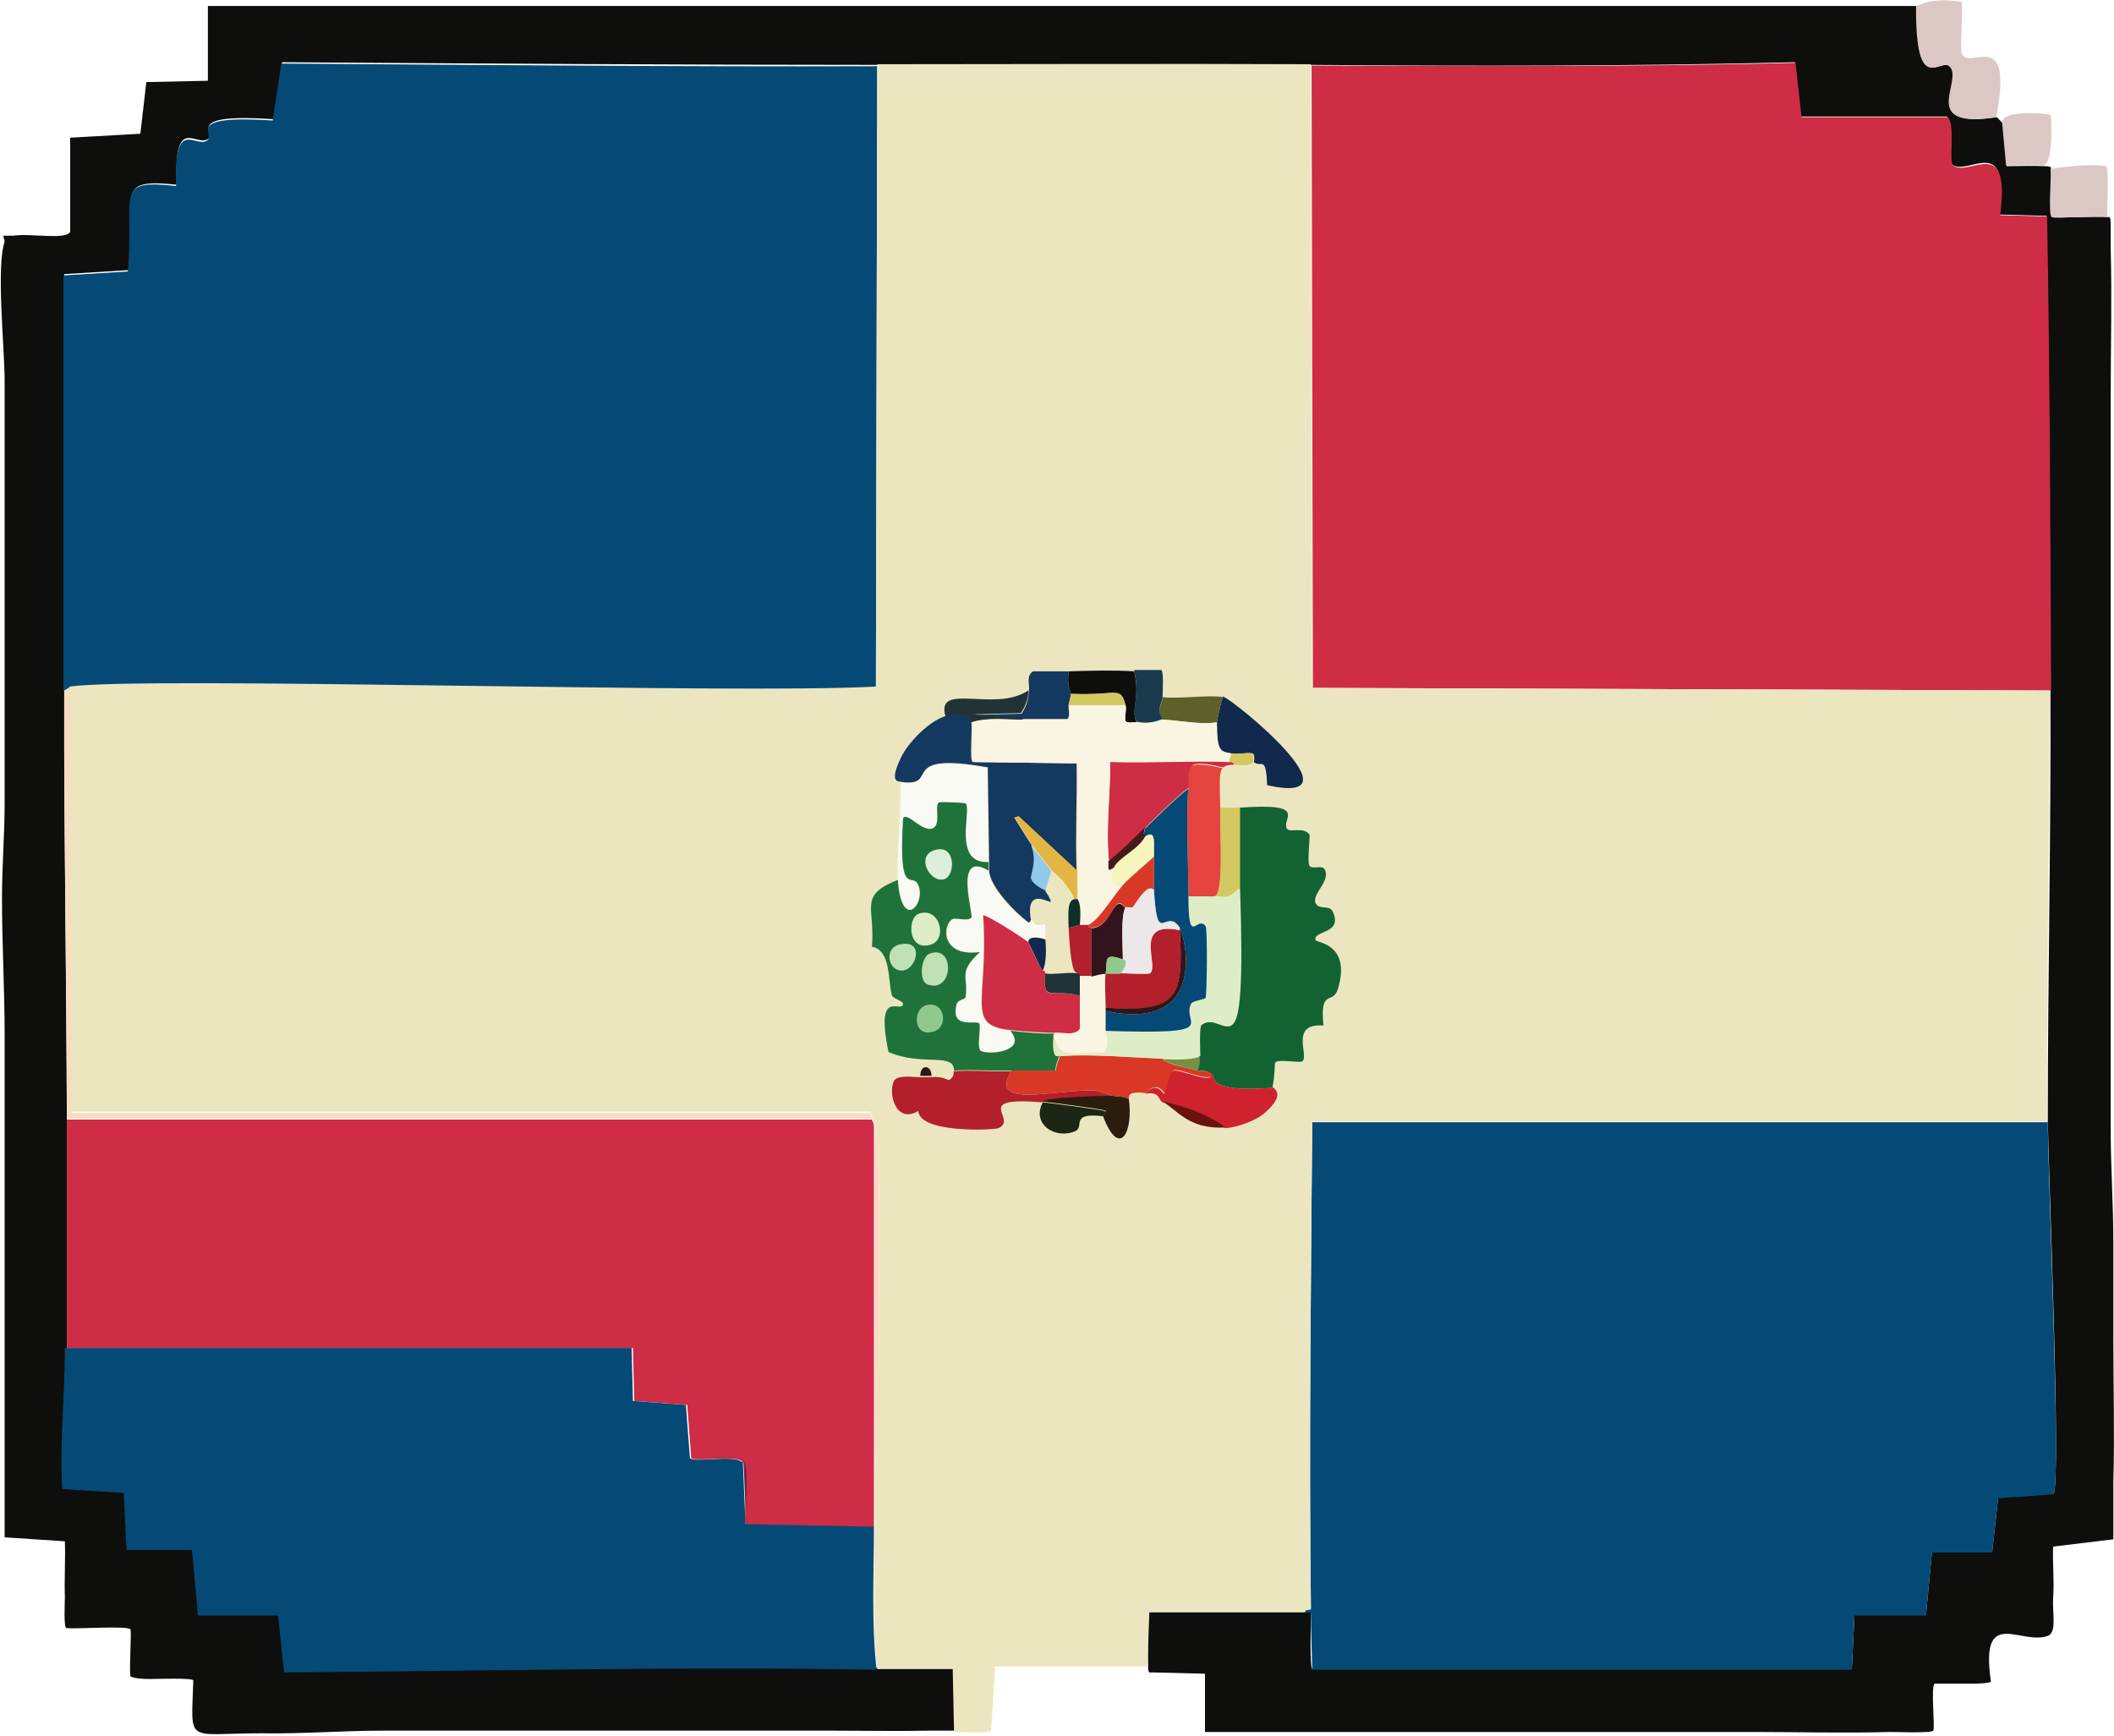 <?xml version="1.0" encoding="UTF-8"?>
<svg id="Layer_2" data-name="Layer 2" xmlns="http://www.w3.org/2000/svg" viewBox="0 0 31.93 26.22">
  <defs>
    <style>
      .cls-1 {
        fill: #d3c860;
      }

      .cls-1, .cls-2, .cls-3, .cls-4, .cls-5, .cls-6, .cls-7, .cls-8, .cls-9, .cls-10, .cls-11, .cls-12, .cls-13, .cls-14, .cls-15, .cls-16, .cls-17, .cls-18, .cls-19, .cls-20, .cls-21, .cls-22, .cls-23, .cls-24, .cls-25, .cls-26, .cls-27, .cls-28, .cls-29, .cls-30, .cls-31, .cls-32, .cls-33, .cls-34, .cls-35, .cls-36, .cls-37, .cls-38 {
        stroke-width: 0px;
      }

      .cls-2 {
        fill: #ddeedb;
      }

      .cls-3 {
        fill: #dfedc6;
      }

      .cls-4 {
        fill: #642947;
      }

      .cls-5 {
        fill: #cf212e;
      }

      .cls-6 {
        fill: #90c9e9;
      }

      .cls-7 {
        fill: #136332;
      }

      .cls-8 {
        fill: #173a4e;
      }

      .cls-9 {
        fill: #2b1913;
      }

      .cls-10 {
        fill: #ece6c0;
      }

      .cls-11 {
        fill: #f6ddc1;
      }

      .cls-12 {
        fill: #054a76;
      }

      .cls-13 {
        fill: #e3b542;
      }

      .cls-14 {
        fill: #f6f5be;
      }

      .cls-15 {
        fill: #fafaf4;
      }

      .cls-16 {
        fill: #143960;
      }

      .cls-17 {
        fill: #d93827;
      }

      .cls-18 {
        fill: #dbc8c5;
      }

      .cls-19 {
        fill: #2b1c0e;
      }

      .cls-20 {
        fill: #1f733a;
      }

      .cls-21 {
        fill: #5f5f2a;
      }

      .cls-22 {
        fill: #0e0e0d;
      }

      .cls-23 {
        fill: #729144;
      }

      .cls-24 {
        fill: #c0e0b6;
      }

      .cls-25 {
        fill: #34141c;
      }

      .cls-26 {
        fill: #e4443d;
      }

      .cls-27 {
        fill: #ece7e9;
      }

      .cls-28 {
        fill: #11294c;
      }

      .cls-29 {
        fill: #fdd8c2;
      }

      .cls-30 {
        fill: #213337;
      }

      .cls-31 {
        fill: #cf2c45;
      }

      .cls-32 {
        fill: #b41f2c;
      }

      .cls-33 {
        fill: #461a16;
      }

      .cls-34 {
        fill: #0f2f29;
      }

      .cls-35 {
        fill: #6b120f;
      }

      .cls-36 {
        fill: #91c88e;
      }

      .cls-37 {
        fill: #faf5e2;
      }

      .cls-38 {
        fill: #1b2614;
      }
    </style>
  </defs>
  <g id="Layer_1-2" data-name="Layer 1">
    <g>
      <path class="cls-22" d="M28.73.09c.07,0,.14,0,.22,0-.01,1.43.38.73.52.93.17.24-.47.93.69.75l.09.09.06.65c.19,0,.39-.01.58,0,.12,0,.08.04.09.04.02.12-.03.69.02.73.03.02.69-.02.84,0,0,0,.04-.03.04.09,0,.13,0,.26,0,.39.02.73,0,1.47,0,2.2,0,.37,0,.75,0,1.12,0,.57,0,1.15,0,1.72,0,.47,0,.95,0,1.42,0,.57,0,1.15,0,1.72,0,.56,0,1.12,0,1.68,0,.72,0,1.44,0,2.16,0,.43,0,.86,0,1.29,0,.56.04,1.12.04,1.68,0,.5,0,1.01,0,1.51,0,.7.02,1.41,0,2.11,0,.29,0,.59,0,.88l-.91.11c-.01.26.02.52,0,.78-.01.24.05.48-.06.56-.4.18-1.05-.47-.88.69-.01,0,.06.03-.22.04-.21,0-.42,0-.63,0-.06.05.01.67-.02.71-.03.04-.55.02-.65.02-.69.02-1.38,0-2.07,0-.45,0-.89,0-1.34,0-.7,0-1.41,0-2.11,0-.42,0-.83,0-1.25,0-.73,0-1.47,0-2.2,0-.19,0-.37,0-.56,0-.27,0-.55,0-.82,0v-.88l-.82-.02s-.04.03-.04-.09c0-.11-.02-.79.02-.82h2.35s.09-.01.09.02c0,.12-.02.81.02.84h8.15l.04-.82h1.08l.09-.95h.91l.09-.82.84-.06c.11-.26-.08-4.9-.09-5.63,0-2.17.05-4.34.04-6.51-.01-2.38-.02-4.8-.06-7.16l-.71-.02c.16-1.25-.46-.58-.71-.75-.07-.05.04-.67-.09-.73h-2.2l-.09-.82c-2.43.06-4.87.06-7.31.04-2.19-.01-4.37,0-6.55,0-2.99,0-5.99-.02-8.99-.04l-.13.86c-1.36-.09-.87.21-.99.3-.18.12-.52-.38-.47.69-.97-.1-.62.14-.73,1.29l-.97.06c0,2.09,0,4.18,0,6.27,0,2.16.03,4.31.04,6.47,0,1.15,0,2.3,0,3.45,0,.71-.09,1.42-.04,2.13l.93.06.04.86h.99l.09.99h1.21l.09.86c2.98-.02,5.97-.1,8.95-.04.38,0,.76,0,1.14,0l.02.95c-.13,0-.26,0-.39,0-.49.01-.98,0-1.47,0-.65,0-1.29,0-1.94,0-.42,0-.83,0-1.25,0-.68,0-1.35,0-2.03,0-.52,0-1.03,0-1.55,0-.62,0-1.24.05-1.85.04-1.16,0-1.06.18-1.03-.8-.03-.04-.55-.02-.65-.02-.26,0-.29-.04-.3-.04-.02-.14.02-.68,0-.71-.04-.06-.83,0-.97-.02-.04-.03-.02-.39-.02-.47-.01-.28.01-.56,0-.84l-.91-.06c0-.27,0-.55,0-.82,0-.7,0-1.41,0-2.11,0-.46,0-.92,0-1.38,0-.65,0-1.29,0-1.94,0-.45,0-.89,0-1.34,0-.69-.04-1.38-.04-2.07,0-.47.04-.95.04-1.42,0-.66,0-1.32,0-1.98,0-.45,0-.89,0-1.34,0-.6,0-1.21,0-1.81,0-.42,0-.83,0-1.25,0-.51-.13-1.73,0-2.11l-.02-.09s.1,0,.15,0c.27-.04.8.07.86-.06v-1.42l1.06-.06.09-.78.93-.02V.09h25.61Z"/>
      <path class="cls-18" d="M30.15,1.77c-1.16.17-.52-.51-.69-.75-.14-.2-.53.5-.52-.93.04,0,.22-.14.69-.06.02.19-.03.71,0,.78.12.27.79-.45.52.97Z"/>
      <path class="cls-18" d="M31.83,3.28c-.15-.02-.81.02-.84,0-.06-.04,0-.62-.02-.73.04,0,.52-.09.84-.04.05.03.01.66.02.78Z"/>
      <path class="cls-18" d="M30.88,2.5c-.19-.01-.39,0-.58,0l-.06-.65c0-.2.71-.14.73-.11.02.03.04.71-.09.75Z"/>
      <path class="cls-12" d="M13.25.99l-.02,9.4c-2.17.12-11.02-.16-12.18,0-.04,0-.05.04-.09.04,0-2.09,0-4.18,0-6.27l.97-.06c.11-1.16-.24-1.4.73-1.29-.04-1.07.3-.56.47-.69.13-.09-.37-.39.99-.3l.13-.86c2.99.02,5.99.05,8.99.04Z"/>
      <path class="cls-31" d="M30.97,10.43l-11.14-.04-.02-9.4c2.43.01,4.87.02,7.31-.04l.09.82h2.2c.13.07.02.68.09.73.25.18.87-.49.71.75l.71.02c.04,2.36.05,4.78.06,7.16Z"/>
      <path class="cls-12" d="M30.93,16.94c0,.73.2,5.37.09,5.63l-.84.06-.09.82h-.91l-.09.95h-1.08l-.04.82h-8.15s-.02-.72-.02-.84c0-.04-.09-.02-.09-.02,0-.07.09-.03.09-.06-.03-2.45,0-4.9.02-7.35h11.1Z"/>
      <g>
        <path class="cls-31" d="M13.16,16.9s.03.04.04.09c0,2.03,0,4.05,0,6.08l-1.94-.04c-.03-.18.06-.85-.04-.95-.11-.11-.72.01-.78-.06l-.06-.8-.8-.06-.02-.8H1.01c0-1.15,0-2.3,0-3.45h12.16Z"/>
        <g>
          <path class="cls-12" d="M11.22,22.07l.04.95,1.94.04c0,.72-.04,1.44.04,2.16-2.98-.05-5.97.02-8.95.04l-.09-.86h-1.21l-.09-.99h-.99l-.04-.86-.93-.06c-.04-.71.04-1.43.04-2.13h8.56l.02.8.8.06.06.8c.06.08.66-.05.78.06Z"/>
          <path class="cls-4" d="M11.27,23.02l-.04-.95c.1.1.01.77.04.95Z"/>
        </g>
      </g>
      <g>
        <path class="cls-10" d="M19.8.99l.02,9.4,11.14.04c0,2.17-.05,4.34-.04,6.51h-11.1c-.02,2.45-.05,4.9-.02,7.35,0,.03-.09,0-.09.06h-2.35s-.03.71-.02.82h-2.31l-.06.97c-.05.05-.45.02-.56.02l-.02-.95c-.38,0-.76,0-1.14,0-.08-.71-.04-1.44-.04-2.16,0-1.04.16-5.45,0-6.08-.01-.04-.04-.05-.04-.09l-.02-.09H1.07q-.01-3.21-.02-6.42c1.16-.16,10.01.12,12.18,0l.02-9.4c2.19,0,4.37-.01,6.55,0Z"/>
        <g>
          <path class="cls-11" d="M13.16,16.9H1.01c0-2.16-.05-4.31-.04-6.47.04,0,.04-.04.09-.04q.01,3.21.02,6.42h12.07l.02.09Z"/>
          <path class="cls-29" d="M13.21,23.07c0-2.03,0-4.05,0-6.08.16.63,0,5.03,0,6.08Z"/>
          <g>
            <path class="cls-7" d="M19.24,16.43c-1.08.08-.86-.18-.95-.22-.12-.06-.16-.02-.22-.04.06-.08.04-.13.04-.22,0-.08-.02-.44.02-.47.38-.27.69.94.58-2.07v-1.21c1.09-.08.63.17.73.32.05.06.26-.04.34.09.01.02-.04.42,0,.47.04.05.18-.01.22.04.12.17-.19.38-.13.52.05.11.21.02.26.13.16.34-.3.28-.26.43.01.04.54.05.34.73-.07.26-.28-.02-.22.56-.52-.04-.21.46-.32.54-.04.03-.37-.04-.41.02-.01.02,0,.17-.04.37Z"/>
            <path class="cls-16" d="M14.67,10.91c.02.1-.03.57.02.6l1.57.02c.01.54-.02,1.08,0,1.62l-.88-.82-.06.02c.09.14.17.28.26.41.1.23,0,.42,0,.5.01.11.21.18.22.19.31.46-.33-.23-.22.43,0,0-.01.08-.06.04-.19-.14-.58-.54-.58-.78v-.13l-.02-1.42c-1.4-.25-.69.3-1.31.22,0-.02-.21.06,0-.37.11-.23.43-.56.69-.63.18-.04.36-.06.39.09Z"/>
            <path class="cls-32" d="M15.28,16.17c-.37.59.66.28,1.27.3.01,0,.27.09.28.09-.14,0-1.04.02-1.08.09-1.1-.09-.36.25-.67.39-.08.03-1.19.08-1.21-.26-.33.2-.46-.25-.37-.45.05-.1.29-.06.39-.06.06,0,.12,0,.17,0,.18-.02.25.05.28.04.09-.06.06-.13.06-.13.28-.02.58.01.86,0Z"/>
            <path class="cls-15" d="M14.93,13.02c-.54.02-.26-.77-.34-.88-.02-.03-.39-.03-.41-.02-.07.05.04.33-.09.39-.16.07-.4-.26-.45-.15-.08,1.22.13.83.22.99.14.26-.24.76-.3-.06-.02-.3.05-.99.04-1.47.62.09-.09-.46,1.31-.22l.02,1.42Z"/>
            <path class="cls-17" d="M17.56,16c.15.11.34.11.52.17.05.02.1-.01.22.04.03.18-.51-.1-.58-.04-.06.04-.1.34-.13.34-.02,0-.1-.2-.28,0-.34-.04-.24.09-.26.09-.02,0-.04-.04-.22-.04-.01,0-.27-.09-.28-.09-.61-.02-1.64.29-1.27-.3.22,0,.45,0,.67,0,0-.09.06-.2.06-.22.52-.03,1.03.02,1.55.04Z"/>
            <path class="cls-31" d="M18.55,11.51s.09-.01.09.04c-.14,0-.15.04-.17.04-.02,0-.31-.09-.45-.04-.09.12-.05.22-.06.34-.23.18-.44.4-.65.6-.18.18-.37.35-.56.52-.05-.49.02-1.01.02-1.51.6.02,1.19-.02,1.79,0Z"/>
            <path class="cls-26" d="M18.47,11.6c-.07.05-.04.35-.04.6,0,.49.06,1.32-.09,1.34-.13,0-.26,0-.39,0,0-.47-.04-1.26,0-1.64.01-.12-.03-.23.06-.34.14-.04.43.04.45.04Z"/>
            <path class="cls-5" d="M18.29,16.21c.09.04-.13.3.95.22,0,.02.19.1-.15.39-.13.11-.41.21-.58.22-.21-.18-.68-.35-.95-.39-.07-.04-.04-.17-.26-.13.18-.2.26,0,.28,0,.03,0,.07-.3.13-.34.08-.06.62.22.58.04Z"/>
            <path class="cls-28" d="M18.94,11.51s.02-.12-.02-.13c-.07-.02-.23.02-.32,0-.16-.03-.22-.02-.22-.47,0-.02.06-.3.09-.39.14.03,2.15,1.67.67,1.34-.02-.45-.08-.27-.19-.34Z"/>
            <path class="cls-16" d="M16.14,10.13c-.03.24.04.33.04.34,0,0-.03.14-.04.17-.01.06.03.18-.02.22-.22,0-.45,0-.67,0l-.73-.06.71-.02c.13-.2.1-.33.11-.34.02-.1-.05-.22.06-.3.18,0,.36,0,.54,0Z"/>
            <path class="cls-22" d="M17.13,10.13c.1.44-.06.59.04.78-.05,0-.14.02-.17-.02-.02-.03.02-.17,0-.24-.08-.3-.12-.14-.82-.17,0-.02-.07-.11-.04-.34.28-.01.71-.02.99,0Z"/>
            <path class="cls-1" d="M18.73,12.2v1.21c-.2.18-.18.13-.39.13.14-.01.09-.84.09-1.34h.3Z"/>
            <path class="cls-21" d="M18.47,10.52c-.03.09-.09.37-.09.39-.27.04-.55-.03-.82-.04-.1-.15,0-.25,0-.34.25.03.73-.04.91,0Z"/>
            <path class="cls-30" d="M15.45,10.87c-.25,0-.54-.04-.78.04-.02-.15-.21-.13-.39-.09-.15-.53.74-.05,1.25-.39,0,.02.02.14-.11.34l-.71.02.73.06Z"/>
            <path class="cls-8" d="M17.56,10.52c0,.09-.1.19,0,.34-.02,0-.17.09-.39.04-.11-.18.06-.33-.04-.78.14,0,.27,0,.41,0,.04.03.02.32.02.39Z"/>
            <g>
              <path class="cls-19" d="M16.83,16.56c.18,0,.2.04.22.04.07.5-.14.91-.39.26-.01-.03.08-.07.02-.09-.07-.02-.72-.11-.93-.13.04-.07.94-.09,1.08-.09Z"/>
              <path class="cls-38" d="M16.66,16.86c-.5-.06-.28.15-.41.22-.29.14-.68-.09-.5-.43.2.02.86.11.93.13.05.02-.03.05-.02.09Z"/>
            </g>
            <path class="cls-35" d="M18.51,17.03c-.56.03-.72-.26-.95-.39.27.04.73.21.95.39Z"/>
            <path class="cls-1" d="M18.94,11.51c-.09.07-.2.04-.3.04,0-.06-.04-.04-.09-.04l.04-.13c.09.02.25-.02.32,0,.04.01.01.12.02.13Z"/>
            <path class="cls-9" d="M14.07,16.25c-.06,0-.12,0-.17,0,0-.18.17-.17.17,0Z"/>
            <path class="cls-3" d="M18.73,13.41c.1,3.01-.2,1.8-.58,2.07-.04.03-.02.39-.02.47-.15.07-.39.05-.56.04-.52-.02-1.03-.07-1.55-.04,0-.02-.12.1-.09-.3.05.41.45.22.75.26.1-.17.01-.24.02-.34,1.81.06,1.14-.1,1.29-.41.02-.05.2-.06.22-.09.02-.05.03-1.03,0-1.08-.13-.19-.26.33-.26-.45.13,0,.26,0,.39,0,.21,0,.18.05.39-.13Z"/>
            <path class="cls-23" d="M18.08,16.17c-.18-.06-.37-.07-.52-.17.17,0,.41.02.56-.04,0,.08.01.14-.04.22Z"/>
            <path class="cls-31" d="M15.53,14.23s.17.38.22.43c.05,0,.04.04.04.04-.05.47.09.22.52.34,0,.17,0,.33,0,.5-.07.1-.21.06-.34.06-.19,0-.49-.02-.69-.04-.72-.07-.34-.42-.43-1.75.1.01.66.38.69.41Z"/>
            <path class="cls-15" d="M14.93,13.15c0,.24.39.64.58.78.05.04.06-.05.06-.04.08.05.02.12.22.06,0,.08,0,.16,0,.24-.09-.03-.25-.06-.26.04-.03-.03-.59-.4-.69-.41.09,1.32-.29,1.67.43,1.75.26.32-.36.37-.45.3-.06-.04,0-.37-.02-.41-.04-.06-.45.1-.34-.3.02-.06.13-.07.13-.09.05-.31-.13-.37.22-.69-.6.09-.57-.42-.41-.5.05-.02.23.03.28-.02.03-.04-.28-1.03.26-.71Z"/>
            <path class="cls-37" d="M16.7,14.7c-.02.14,0,.35,0,.52,0,.01,0,.03,0,.04,0,.1,0,.2,0,.3,0,.1.07.17-.02.34-.3-.04-.7.16-.75-.26,0-.03,0-.05.04-.04.13,0,.28.04.34-.06,0-.17,0-.33,0-.5,0-.1,0-.2,0-.3.06,0,.12,0,.17,0,.08-.01.11-.04.22-.04Z"/>
            <g>
              <path class="cls-20" d="M14.93,13.02v.13c-.54-.32-.22.67-.26.71-.05.06-.23,0-.28.02-.16.08-.19.58.41.5-.35.32-.16.38-.22.69,0,.02-.11.03-.13.09-.11.4.3.24.34.3.03.04-.04.37.02.41.1.07.72.02.45-.3.2.02.5.05.69.04-.04,0-.04.01-.04.04-.03.41.09.28.09.3,0,.01-.06.13-.06.22-.22,0-.45,0-.67,0-.29.01-.58-.02-.86,0,0-.28-.48-.06-.99-.28-.21-1.01.21-.56.22-.73,0-.04-.16-.08-.17-.13-.06-.21-.01-.68-.3-.73.05-.61-.21-.77.39-1.01.06.82.45.33.3.06-.09-.17-.29.22-.22-.99.06-.11.29.22.45.15.13-.06.02-.34.09-.39.02-.01.39,0,.41.02.08.12-.2.91.34.88Z"/>
              <g>
                <path class="cls-3" d="M13.88,13.8c.32-.11.44.4.17.47-.34.1-.35-.41-.17-.47Z"/>
                <path class="cls-24" d="M14.05,14.4c.38-.13.35.61-.04.47-.14-.05-.1-.43.04-.47Z"/>
                <path class="cls-2" d="M14.09,12.85c.35-.14.35.38.17.43-.21.06-.42-.33-.17-.43Z"/>
                <path class="cls-36" d="M14,15.18c.27-.06.32.31.13.39-.34.14-.36-.34-.13-.39Z"/>
                <path class="cls-24" d="M13.57,14.27c.41-.11.28.4.04.39-.2-.01-.25-.33-.04-.39Z"/>
              </g>
            </g>
            <path class="cls-37" d="M17,10.65c.02.06-.02.21,0,.24.03.04.12.01.17.02.22.04.37-.04.39-.04.27.01.55.08.82.04,0,.46.05.44.22.47l-.04.13c-.6-.02-1.19.02-1.79,0,0,.49-.07,1.02-.02,1.51,0,.1-.03.16.09.09-.06.15-.08.28.13.26-.13.14-.35.53-.52.6-.02,0-.08,0-.13,0,.03-.35-.04-.37-.04-.39,0-.15,0-.28,0-.43-.02-.54.01-1.08,0-1.62l-1.57-.02c-.05-.04,0-.5-.02-.6.24-.08.52-.03.78-.04.22,0,.45,0,.67,0,.05-.03,0-.16.02-.22h.86Z"/>
            <path class="cls-10" d="M16.22,13.58c-.12.02-.09.26-.09.43.04.82.12.65.13.69-.13-.02-.4.03-.47,0,0,0,.01-.05-.04-.04.06-.12.06-.34.04-.47,0-.08,0-.16,0-.24-.19.06-.14-.02-.22-.06-.11-.66.52.03.22-.43l.09-.3s.21.13.34.43Z"/>
            <path class="cls-13" d="M16.27,13.15c0,.15,0,.29,0,.43h-.04c-.14-.3-.33-.41-.34-.43-.1-.13-.21-.26-.3-.39-.09-.13-.17-.27-.26-.41l.06-.02.88.82Z"/>
            <path class="cls-6" d="M15.88,13.15l-.09.3s-.2-.09-.22-.19c0-.07.1-.26,0-.5.09.13.21.25.3.39Z"/>
            <path class="cls-12" d="M17.95,11.9c-.04.38,0,1.17,0,1.64,0,.79.13.27.26.45.03.04.02,1.03,0,1.08-.01.03-.19.04-.22.09-.15.31.51.47-1.29.41,0-.1,0-.2,0-.3,1.56.33,1.2-1.13,1.12-1.25-.22-.32-.34.32-.39-.56,0-.17,0-.35,0-.52-.01-.2.04-.4-.13-.3,0,0-.05.02,0-.13.21-.2.42-.42.65-.6Z"/>
            <path class="cls-33" d="M17.3,12.63c-.09.2-.42.33-.47.47-.12.08-.08.02-.09-.09.19-.16.38-.34.56-.52-.05.15,0,.12,0,.13Z"/>
            <path class="cls-1" d="M17,10.65h-.86s.04-.16.04-.17c.7.03.74-.12.82.17Z"/>
            <path class="cls-30" d="M16.27,14.7s.05-.01.04.04c0,.1,0,.2,0,.3-.42-.12-.57.12-.52-.34.07.03.34-.02.47,0Z"/>
            <path class="cls-28" d="M15.79,14.19c.01.14.02.35-.04.47-.05-.05-.2-.41-.22-.43.01-.1.17-.07.26-.04Z"/>
            <path class="cls-32" d="M17.82,14.06c.06,1.04-.05,1.24-1.12,1.16,0-.16-.02-.37,0-.52.07,0,.14,0,.22,0,.1,0,.43.02.45,0,.15-.1-.27-.8.45-.65Z"/>
            <path class="cls-25" d="M17,13.71c-.08.12-.04.6-.04.78-.3-.1-.23,0-.26.22-.1,0-.14.03-.22.04v-.73c.32,0,.33-.56.52-.3Z"/>
            <path class="cls-32" d="M16.31,13.97s.11,0,.13,0c0,.04,0,.04.04.04v.73c-.06,0-.12,0-.17,0,0-.05-.04-.04-.04-.04,0-.04-.09.13-.13-.69.07,0,.1-.03.17-.04Z"/>
            <path class="cls-25" d="M16.7,15.26s0-.03,0-.04c1.07.07,1.18-.12,1.12-1.16v-.04c.08.12.44,1.58-1.12,1.25Z"/>
            <path class="cls-17" d="M17.43,13.45c-.09-.09-.21.1-.32.26,0,.01-.1,0-.11,0-.19-.26-.19.31-.52.3-.03,0-.05,0-.04-.04.17-.08.39-.46.52-.6.14-.15.32-.29.47-.43,0,.17,0,.35,0,.52Z"/>
            <path class="cls-14" d="M17.43,12.93c-.15.14-.34.28-.47.43-.21.02-.19-.11-.13-.26.06-.14.38-.28.47-.47.17-.1.12.1.13.3Z"/>
            <path class="cls-34" d="M16.27,13.58s.07.03.04.39c-.07.01-.11.04-.17.04,0-.18-.03-.41.09-.43h.04Z"/>
            <path class="cls-27" d="M17.43,13.45c.05.88.17.24.39.56v.04c-.73-.15-.31.54-.45.65-.02.02-.36,0-.45,0,.17-.2.04-.2.04-.22,0-.18-.03-.66.04-.78,0,0,.1.01.11,0,.11-.16.23-.35.32-.26Z"/>
            <path class="cls-36" d="M16.96,14.49s.12.02-.04.22c-.07,0-.14,0-.22,0,.03-.22-.04-.32.26-.22Z"/>
          </g>
        </g>
      </g>
    </g>
  </g>
</svg>